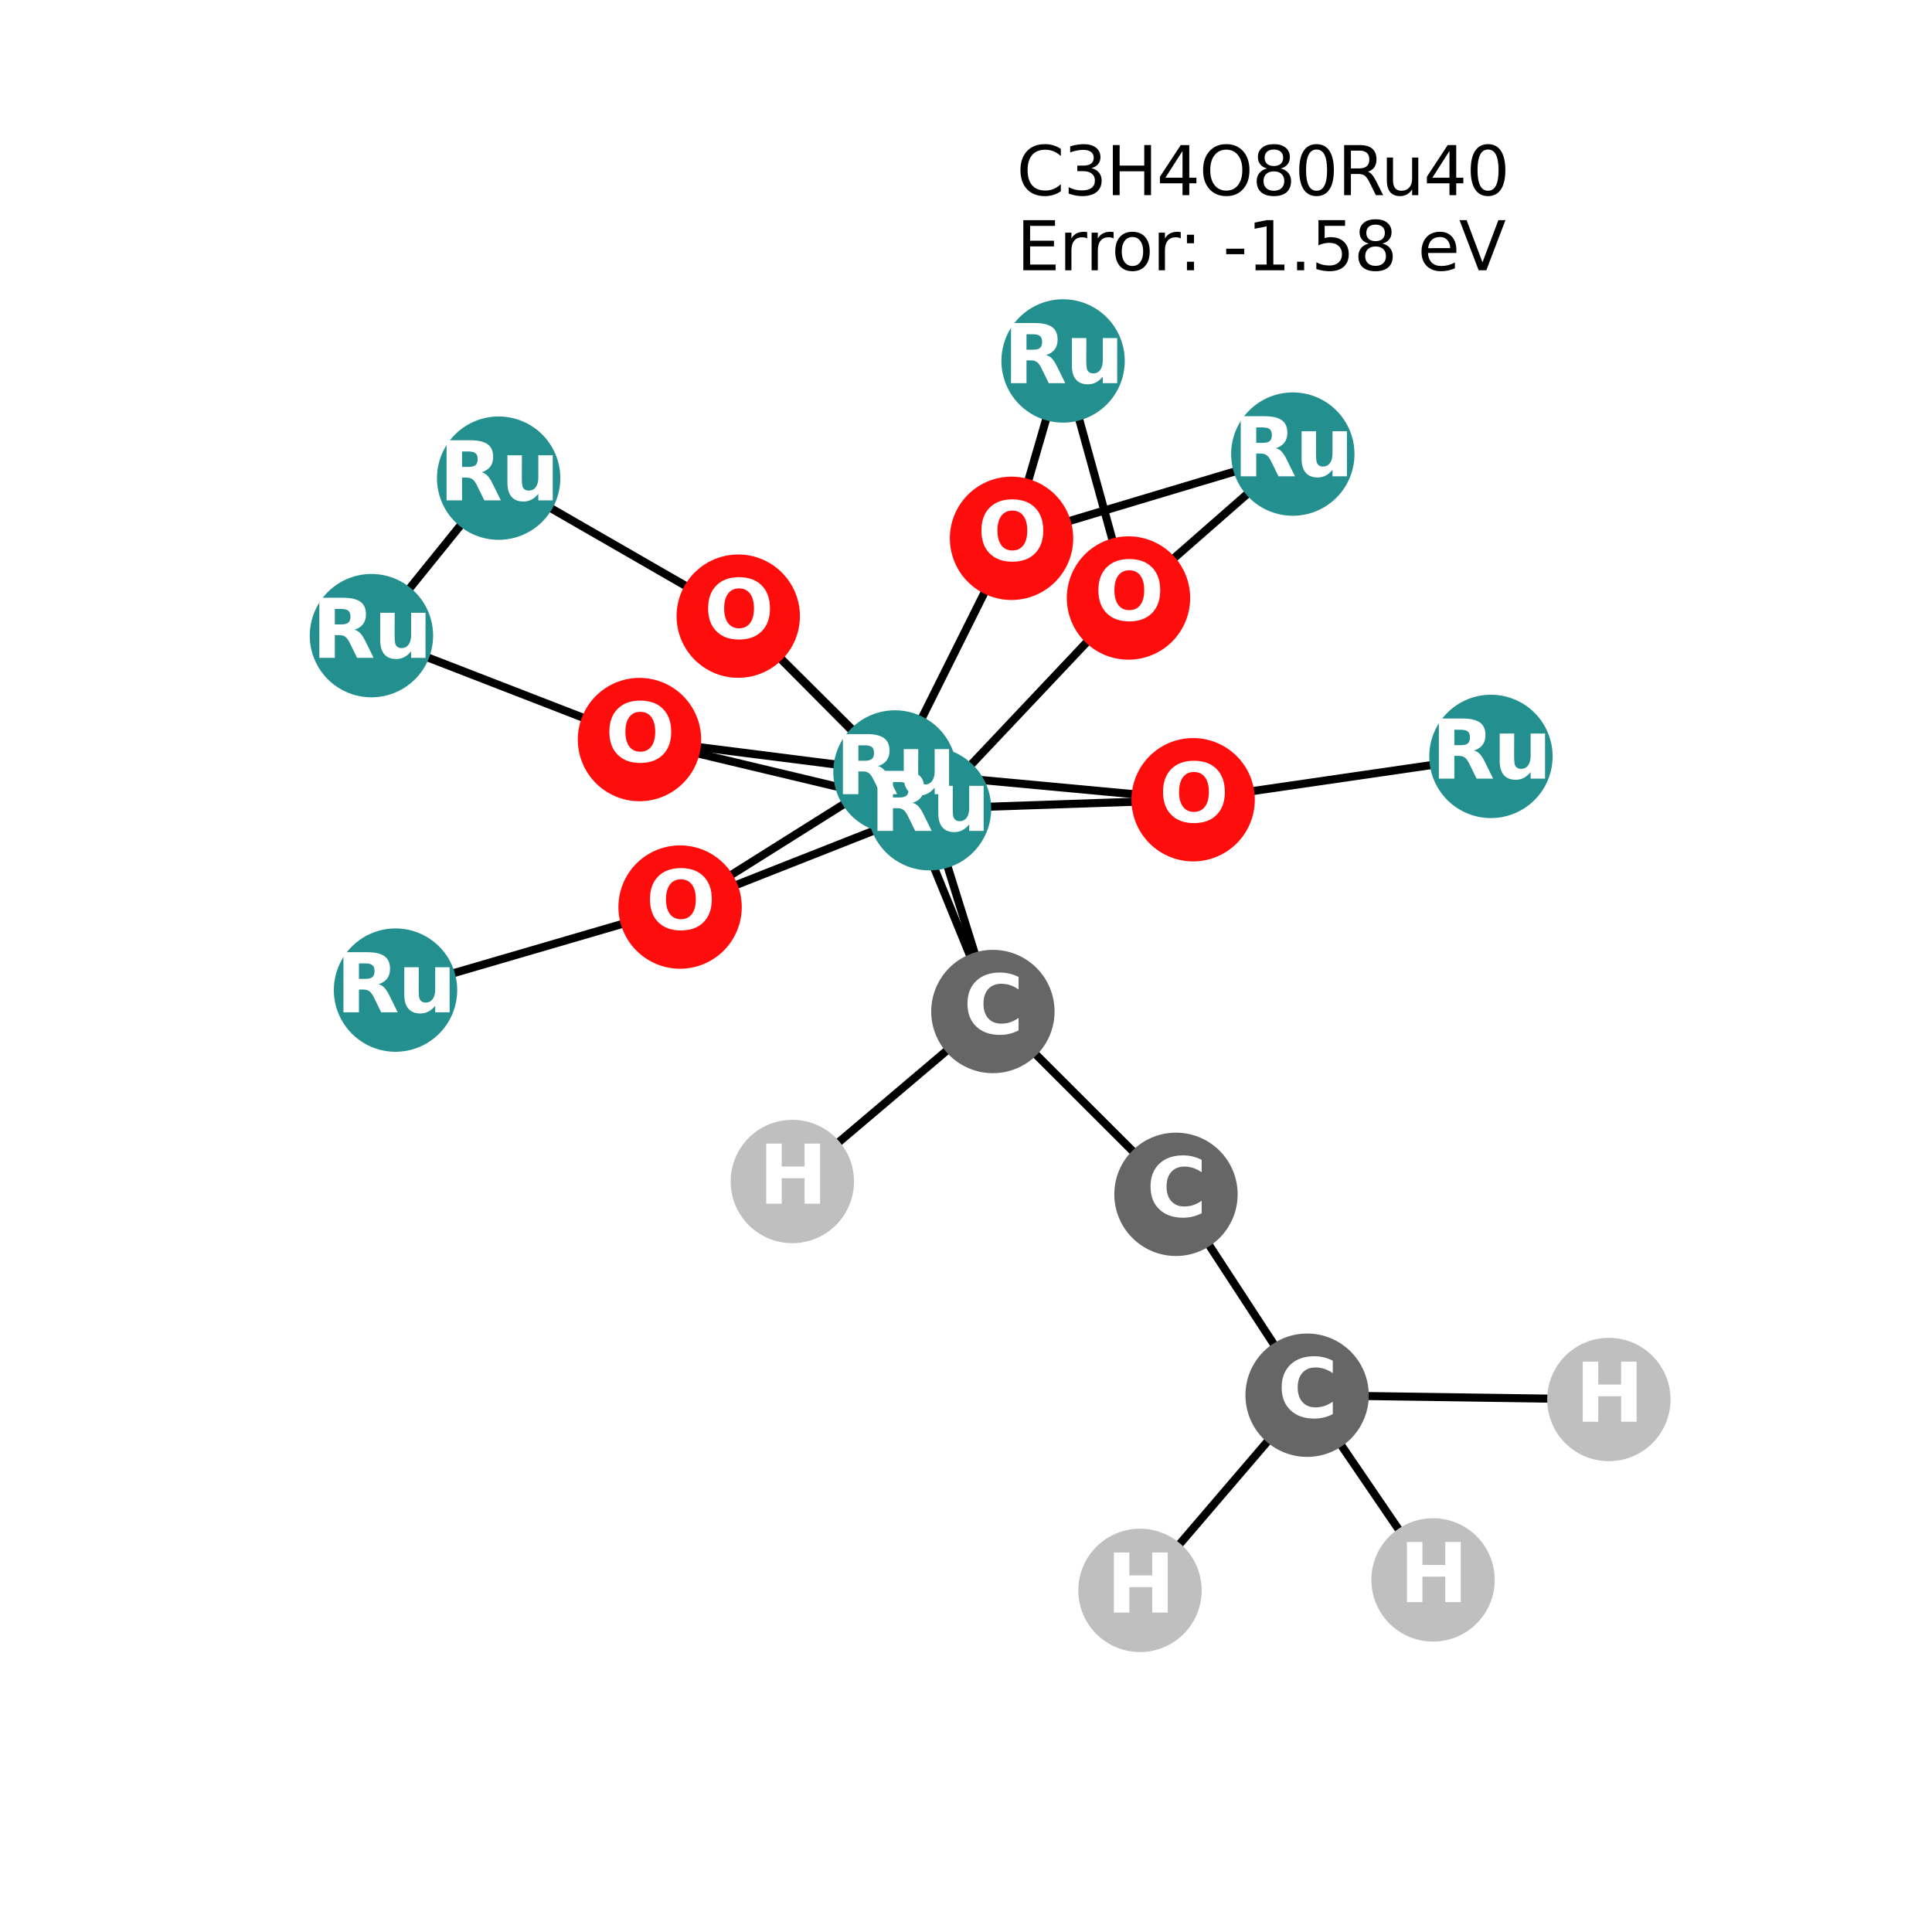 <?xml version="1.0" encoding="utf-8" standalone="no"?>
<!DOCTYPE svg PUBLIC "-//W3C//DTD SVG 1.1//EN"
  "http://www.w3.org/Graphics/SVG/1.1/DTD/svg11.dtd">
<svg xmlns:xlink="http://www.w3.org/1999/xlink" width="288pt" height="288pt" viewBox="0 0 288 288" xmlns="http://www.w3.org/2000/svg" version="1.1">
 <defs>
  <style type="text/css">*{stroke-linejoin: round; stroke-linecap: butt}</style>
 </defs>
 <g id="figure_1">
  <g id="patch_1">
   <path d="M 0 288 
L 288 288 
L 288 0 
L 0 0 
z
" style="fill: #ffffff"/>
  </g>
  <g id="axes_1">
   <g id="LineCollection_1">
    <path d="M 138.563 120.555 
L 168.222 89.145 
" clip-path="url(#p103c3290f0)" style="fill: none; stroke: #000000; stroke-width: 1.2"/>
    <path d="M 138.563 120.555 
L 177.859 119.215 
" clip-path="url(#p103c3290f0)" style="fill: none; stroke: #000000; stroke-width: 1.2"/>
    <path d="M 138.563 120.555 
L 110.049 91.848 
" clip-path="url(#p103c3290f0)" style="fill: none; stroke: #000000; stroke-width: 1.2"/>
    <path d="M 138.563 120.555 
L 101.38 135.215 
" clip-path="url(#p103c3290f0)" style="fill: none; stroke: #000000; stroke-width: 1.2"/>
    <path d="M 138.563 120.555 
L 95.327 110.245 
" clip-path="url(#p103c3290f0)" style="fill: none; stroke: #000000; stroke-width: 1.2"/>
    <path d="M 138.563 120.555 
L 148.008 150.783 
" clip-path="url(#p103c3290f0)" style="fill: none; stroke: #000000; stroke-width: 1.2"/>
    <path d="M 192.717 67.69 
L 168.222 89.145 
" clip-path="url(#p103c3290f0)" style="fill: none; stroke: #000000; stroke-width: 1.2"/>
    <path d="M 192.717 67.69 
L 150.788 80.247 
" clip-path="url(#p103c3290f0)" style="fill: none; stroke: #000000; stroke-width: 1.2"/>
    <path d="M 74.332 71.276 
L 55.369 94.754 
" clip-path="url(#p103c3290f0)" style="fill: none; stroke: #000000; stroke-width: 1.2"/>
    <path d="M 74.332 71.276 
L 110.049 91.848 
" clip-path="url(#p103c3290f0)" style="fill: none; stroke: #000000; stroke-width: 1.2"/>
    <path d="M 222.251 112.756 
L 177.859 119.215 
" clip-path="url(#p103c3290f0)" style="fill: none; stroke: #000000; stroke-width: 1.2"/>
    <path d="M 133.412 115.077 
L 177.859 119.215 
" clip-path="url(#p103c3290f0)" style="fill: none; stroke: #000000; stroke-width: 1.2"/>
    <path d="M 133.412 115.077 
L 110.049 91.848 
" clip-path="url(#p103c3290f0)" style="fill: none; stroke: #000000; stroke-width: 1.2"/>
    <path d="M 133.412 115.077 
L 150.788 80.247 
" clip-path="url(#p103c3290f0)" style="fill: none; stroke: #000000; stroke-width: 1.2"/>
    <path d="M 133.412 115.077 
L 101.38 135.215 
" clip-path="url(#p103c3290f0)" style="fill: none; stroke: #000000; stroke-width: 1.2"/>
    <path d="M 133.412 115.077 
L 95.327 110.245 
" clip-path="url(#p103c3290f0)" style="fill: none; stroke: #000000; stroke-width: 1.2"/>
    <path d="M 133.412 115.077 
L 148.008 150.783 
" clip-path="url(#p103c3290f0)" style="fill: none; stroke: #000000; stroke-width: 1.2"/>
    <path d="M 150.788 80.247 
L 158.472 53.804 
" clip-path="url(#p103c3290f0)" style="fill: none; stroke: #000000; stroke-width: 1.2"/>
    <path d="M 158.472 53.804 
L 168.222 89.145 
" clip-path="url(#p103c3290f0)" style="fill: none; stroke: #000000; stroke-width: 1.2"/>
    <path d="M 55.369 94.754 
L 95.327 110.245 
" clip-path="url(#p103c3290f0)" style="fill: none; stroke: #000000; stroke-width: 1.2"/>
    <path d="M 101.38 135.215 
L 58.959 147.592 
" clip-path="url(#p103c3290f0)" style="fill: none; stroke: #000000; stroke-width: 1.2"/>
    <path d="M 175.3 178.036 
L 148.008 150.783 
" clip-path="url(#p103c3290f0)" style="fill: none; stroke: #000000; stroke-width: 1.2"/>
    <path d="M 175.3 178.036 
L 194.849 207.982 
" clip-path="url(#p103c3290f0)" style="fill: none; stroke: #000000; stroke-width: 1.2"/>
    <path d="M 148.008 150.783 
L 118.112 176.124 
" clip-path="url(#p103c3290f0)" style="fill: none; stroke: #000000; stroke-width: 1.2"/>
    <path d="M 194.849 207.982 
L 169.935 237.076 
" clip-path="url(#p103c3290f0)" style="fill: none; stroke: #000000; stroke-width: 1.2"/>
    <path d="M 194.849 207.982 
L 213.621 235.513 
" clip-path="url(#p103c3290f0)" style="fill: none; stroke: #000000; stroke-width: 1.2"/>
    <path d="M 194.849 207.982 
L 239.831 208.624 
" clip-path="url(#p103c3290f0)" style="fill: none; stroke: #000000; stroke-width: 1.2"/>
   </g>
   <g id="PathCollection_1">
    <defs>
     <path id="C0_0_04487d688e" d="M 0 8.944 
C 2.372 8.944 4.647 8.002 6.325 6.325 
C 8.002 4.647 8.944 2.372 8.944 -0 
C 8.944 -2.372 8.002 -4.647 6.325 -6.325 
C 4.647 -8.002 2.372 -8.944 0 -8.944 
C -2.372 -8.944 -4.647 -8.002 -6.325 -6.325 
C -8.002 -4.647 -8.944 -2.372 -8.944 0 
C -8.944 2.372 -8.002 4.647 -6.325 6.325 
C -4.647 8.002 -2.372 8.944 0 8.944 
z
"/>
    </defs>
    <g clip-path="url(#p103c3290f0)">
     <use xlink:href="#C0_0_04487d688e" x="138.563" y="120.555" style="fill: #248f8f; stroke: #248f8f; stroke-width: 0.5"/>
    </g>
    <g clip-path="url(#p103c3290f0)">
     <use xlink:href="#C0_0_04487d688e" x="192.717" y="67.69" style="fill: #248f8f; stroke: #248f8f; stroke-width: 0.5"/>
    </g>
    <g clip-path="url(#p103c3290f0)">
     <use xlink:href="#C0_0_04487d688e" x="74.332" y="71.276" style="fill: #248f8f; stroke: #248f8f; stroke-width: 0.5"/>
    </g>
    <g clip-path="url(#p103c3290f0)">
     <use xlink:href="#C0_0_04487d688e" x="222.251" y="112.756" style="fill: #248f8f; stroke: #248f8f; stroke-width: 0.5"/>
    </g>
    <g clip-path="url(#p103c3290f0)">
     <use xlink:href="#C0_0_04487d688e" x="133.412" y="115.077" style="fill: #248f8f; stroke: #248f8f; stroke-width: 0.5"/>
    </g>
    <g clip-path="url(#p103c3290f0)">
     <use xlink:href="#C0_0_04487d688e" x="150.788" y="80.247" style="fill: #ff0d0d; stroke: #ff0d0d; stroke-width: 0.5"/>
    </g>
    <g clip-path="url(#p103c3290f0)">
     <use xlink:href="#C0_0_04487d688e" x="158.472" y="53.804" style="fill: #248f8f; stroke: #248f8f; stroke-width: 0.5"/>
    </g>
    <g clip-path="url(#p103c3290f0)">
     <use xlink:href="#C0_0_04487d688e" x="55.369" y="94.754" style="fill: #248f8f; stroke: #248f8f; stroke-width: 0.5"/>
    </g>
    <g clip-path="url(#p103c3290f0)">
     <use xlink:href="#C0_0_04487d688e" x="101.38" y="135.215" style="fill: #ff0d0d; stroke: #ff0d0d; stroke-width: 0.5"/>
    </g>
    <g clip-path="url(#p103c3290f0)">
     <use xlink:href="#C0_0_04487d688e" x="95.327" y="110.245" style="fill: #ff0d0d; stroke: #ff0d0d; stroke-width: 0.5"/>
    </g>
    <g clip-path="url(#p103c3290f0)">
     <use xlink:href="#C0_0_04487d688e" x="58.959" y="147.592" style="fill: #248f8f; stroke: #248f8f; stroke-width: 0.5"/>
    </g>
    <g clip-path="url(#p103c3290f0)">
     <use xlink:href="#C0_0_04487d688e" x="110.049" y="91.848" style="fill: #ff0d0d; stroke: #ff0d0d; stroke-width: 0.5"/>
    </g>
    <g clip-path="url(#p103c3290f0)">
     <use xlink:href="#C0_0_04487d688e" x="168.222" y="89.145" style="fill: #ff0d0d; stroke: #ff0d0d; stroke-width: 0.5"/>
    </g>
    <g clip-path="url(#p103c3290f0)">
     <use xlink:href="#C0_0_04487d688e" x="177.859" y="119.215" style="fill: #ff0d0d; stroke: #ff0d0d; stroke-width: 0.5"/>
    </g>
    <g clip-path="url(#p103c3290f0)">
     <use xlink:href="#C0_0_04487d688e" x="175.3" y="178.036" style="fill: #666666; stroke: #666666; stroke-width: 0.5"/>
    </g>
    <g clip-path="url(#p103c3290f0)">
     <use xlink:href="#C0_0_04487d688e" x="148.008" y="150.783" style="fill: #666666; stroke: #666666; stroke-width: 0.5"/>
    </g>
    <g clip-path="url(#p103c3290f0)">
     <use xlink:href="#C0_0_04487d688e" x="194.849" y="207.982" style="fill: #666666; stroke: #666666; stroke-width: 0.5"/>
    </g>
    <g clip-path="url(#p103c3290f0)">
     <use xlink:href="#C0_0_04487d688e" x="118.112" y="176.124" style="fill: #bfbfbf; stroke: #bfbfbf; stroke-width: 0.5"/>
    </g>
    <g clip-path="url(#p103c3290f0)">
     <use xlink:href="#C0_0_04487d688e" x="169.935" y="237.076" style="fill: #bfbfbf; stroke: #bfbfbf; stroke-width: 0.5"/>
    </g>
    <g clip-path="url(#p103c3290f0)">
     <use xlink:href="#C0_0_04487d688e" x="213.621" y="235.513" style="fill: #bfbfbf; stroke: #bfbfbf; stroke-width: 0.5"/>
    </g>
    <g clip-path="url(#p103c3290f0)">
     <use xlink:href="#C0_0_04487d688e" x="239.831" y="208.624" style="fill: #bfbfbf; stroke: #bfbfbf; stroke-width: 0.5"/>
    </g>
   </g>
   <g id="text_1">
    <g clip-path="url(#p103c3290f0)">
     <!-- Ru -->
     <g style="fill: #ffffff" transform="translate(129.672 123.866) scale(0.12 -0.12)">
      <defs>
       <path id="DejaVuSans-Bold-52" d="M 2297 2597 
Q 2675 2597 2839 2737 
Q 3003 2878 3003 3200 
Q 3003 3519 2839 3656 
Q 2675 3794 2297 3794 
L 1791 3794 
L 1791 2597 
L 2297 2597 
z
M 1791 1766 
L 1791 0 
L 588 0 
L 588 4666 
L 2425 4666 
Q 3347 4666 3776 4356 
Q 4206 4047 4206 3378 
Q 4206 2916 3982 2619 
Q 3759 2322 3309 2181 
Q 3556 2125 3751 1926 
Q 3947 1728 4147 1325 
L 4800 0 
L 3519 0 
L 2950 1159 
Q 2778 1509 2601 1637 
Q 2425 1766 2131 1766 
L 1791 1766 
z
" transform="scale(0.016)"/>
       <path id="DejaVuSans-Bold-75" d="M 500 1363 
L 500 3500 
L 1625 3500 
L 1625 3150 
Q 1625 2866 1622 2436 
Q 1619 2006 1619 1863 
Q 1619 1441 1641 1255 
Q 1663 1069 1716 984 
Q 1784 875 1895 815 
Q 2006 756 2150 756 
Q 2500 756 2700 1025 
Q 2900 1294 2900 1772 
L 2900 3500 
L 4019 3500 
L 4019 0 
L 2900 0 
L 2900 506 
Q 2647 200 2364 54 
Q 2081 -91 1741 -91 
Q 1134 -91 817 281 
Q 500 653 500 1363 
z
" transform="scale(0.016)"/>
      </defs>
      <use xlink:href="#DejaVuSans-Bold-52"/>
      <use xlink:href="#DejaVuSans-Bold-75" transform="translate(77.002 0)"/>
     </g>
    </g>
   </g>
   <g id="text_2">
    <g clip-path="url(#p103c3290f0)">
     <!-- Ru -->
     <g style="fill: #ffffff" transform="translate(183.826 71.001) scale(0.12 -0.12)">
      <use xlink:href="#DejaVuSans-Bold-52"/>
      <use xlink:href="#DejaVuSans-Bold-75" transform="translate(77.002 0)"/>
     </g>
    </g>
   </g>
   <g id="text_3">
    <g clip-path="url(#p103c3290f0)">
     <!-- Ru -->
     <g style="fill: #ffffff" transform="translate(65.44 74.587) scale(0.12 -0.12)">
      <use xlink:href="#DejaVuSans-Bold-52"/>
      <use xlink:href="#DejaVuSans-Bold-75" transform="translate(77.002 0)"/>
     </g>
    </g>
   </g>
   <g id="text_4">
    <g clip-path="url(#p103c3290f0)">
     <!-- Ru -->
     <g style="fill: #ffffff" transform="translate(213.359 116.067) scale(0.12 -0.12)">
      <use xlink:href="#DejaVuSans-Bold-52"/>
      <use xlink:href="#DejaVuSans-Bold-75" transform="translate(77.002 0)"/>
     </g>
    </g>
   </g>
   <g id="text_5">
    <g clip-path="url(#p103c3290f0)">
     <!-- Ru -->
     <g style="fill: #ffffff" transform="translate(124.521 118.388) scale(0.12 -0.12)">
      <use xlink:href="#DejaVuSans-Bold-52"/>
      <use xlink:href="#DejaVuSans-Bold-75" transform="translate(77.002 0)"/>
     </g>
    </g>
   </g>
   <g id="text_6">
    <g clip-path="url(#p103c3290f0)">
     <!-- O -->
     <g style="fill: #ffffff" transform="translate(145.687 83.558) scale(0.12 -0.12)">
      <defs>
       <path id="DejaVuSans-Bold-4f" d="M 2719 3878 
Q 2169 3878 1866 3472 
Q 1563 3066 1563 2328 
Q 1563 1594 1866 1187 
Q 2169 781 2719 781 
Q 3272 781 3575 1187 
Q 3878 1594 3878 2328 
Q 3878 3066 3575 3472 
Q 3272 3878 2719 3878 
z
M 2719 4750 
Q 3844 4750 4481 4106 
Q 5119 3463 5119 2328 
Q 5119 1197 4481 553 
Q 3844 -91 2719 -91 
Q 1597 -91 958 553 
Q 319 1197 319 2328 
Q 319 3463 958 4106 
Q 1597 4750 2719 4750 
z
" transform="scale(0.016)"/>
      </defs>
      <use xlink:href="#DejaVuSans-Bold-4f"/>
     </g>
    </g>
   </g>
   <g id="text_7">
    <g clip-path="url(#p103c3290f0)">
     <!-- Ru -->
     <g style="fill: #ffffff" transform="translate(149.58 57.115) scale(0.12 -0.12)">
      <use xlink:href="#DejaVuSans-Bold-52"/>
      <use xlink:href="#DejaVuSans-Bold-75" transform="translate(77.002 0)"/>
     </g>
    </g>
   </g>
   <g id="text_8">
    <g clip-path="url(#p103c3290f0)">
     <!-- Ru -->
     <g style="fill: #ffffff" transform="translate(46.477 98.065) scale(0.12 -0.12)">
      <use xlink:href="#DejaVuSans-Bold-52"/>
      <use xlink:href="#DejaVuSans-Bold-75" transform="translate(77.002 0)"/>
     </g>
    </g>
   </g>
   <g id="text_9">
    <g clip-path="url(#p103c3290f0)">
     <!-- O -->
     <g style="fill: #ffffff" transform="translate(96.279 138.526) scale(0.12 -0.12)">
      <use xlink:href="#DejaVuSans-Bold-4f"/>
     </g>
    </g>
   </g>
   <g id="text_10">
    <g clip-path="url(#p103c3290f0)">
     <!-- O -->
     <g style="fill: #ffffff" transform="translate(90.226 113.556) scale(0.12 -0.12)">
      <use xlink:href="#DejaVuSans-Bold-4f"/>
     </g>
    </g>
   </g>
   <g id="text_11">
    <g clip-path="url(#p103c3290f0)">
     <!-- Ru -->
     <g style="fill: #ffffff" transform="translate(50.067 150.903) scale(0.12 -0.12)">
      <use xlink:href="#DejaVuSans-Bold-52"/>
      <use xlink:href="#DejaVuSans-Bold-75" transform="translate(77.002 0)"/>
     </g>
    </g>
   </g>
   <g id="text_12">
    <g clip-path="url(#p103c3290f0)">
     <!-- O -->
     <g style="fill: #ffffff" transform="translate(104.948 95.16) scale(0.12 -0.12)">
      <use xlink:href="#DejaVuSans-Bold-4f"/>
     </g>
    </g>
   </g>
   <g id="text_13">
    <g clip-path="url(#p103c3290f0)">
     <!-- O -->
     <g style="fill: #ffffff" transform="translate(163.121 92.456) scale(0.12 -0.12)">
      <use xlink:href="#DejaVuSans-Bold-4f"/>
     </g>
    </g>
   </g>
   <g id="text_14">
    <g clip-path="url(#p103c3290f0)">
     <!-- O -->
     <g style="fill: #ffffff" transform="translate(172.758 122.526) scale(0.12 -0.12)">
      <use xlink:href="#DejaVuSans-Bold-4f"/>
     </g>
    </g>
   </g>
   <g id="text_15">
    <g clip-path="url(#p103c3290f0)">
     <!-- C -->
     <g style="fill: #ffffff" transform="translate(170.896 181.348) scale(0.12 -0.12)">
      <defs>
       <path id="DejaVuSans-Bold-43" d="M 4288 256 
Q 3956 84 3597 -3 
Q 3238 -91 2847 -91 
Q 1681 -91 1000 561 
Q 319 1213 319 2328 
Q 319 3447 1000 4098 
Q 1681 4750 2847 4750 
Q 3238 4750 3597 4662 
Q 3956 4575 4288 4403 
L 4288 3438 
Q 3953 3666 3628 3772 
Q 3303 3878 2944 3878 
Q 2300 3878 1931 3465 
Q 1563 3053 1563 2328 
Q 1563 1606 1931 1193 
Q 2300 781 2944 781 
Q 3303 781 3628 887 
Q 3953 994 4288 1222 
L 4288 256 
z
" transform="scale(0.016)"/>
      </defs>
      <use xlink:href="#DejaVuSans-Bold-43"/>
     </g>
    </g>
   </g>
   <g id="text_16">
    <g clip-path="url(#p103c3290f0)">
     <!-- C -->
     <g style="fill: #ffffff" transform="translate(143.605 154.094) scale(0.12 -0.12)">
      <use xlink:href="#DejaVuSans-Bold-43"/>
     </g>
    </g>
   </g>
   <g id="text_17">
    <g clip-path="url(#p103c3290f0)">
     <!-- C -->
     <g style="fill: #ffffff" transform="translate(190.445 211.293) scale(0.12 -0.12)">
      <use xlink:href="#DejaVuSans-Bold-43"/>
     </g>
    </g>
   </g>
   <g id="text_18">
    <g clip-path="url(#p103c3290f0)">
     <!-- H -->
     <g style="fill: #ffffff" transform="translate(113.09 179.435) scale(0.12 -0.12)">
      <defs>
       <path id="DejaVuSans-Bold-48" d="M 588 4666 
L 1791 4666 
L 1791 2888 
L 3566 2888 
L 3566 4666 
L 4769 4666 
L 4769 0 
L 3566 0 
L 3566 1978 
L 1791 1978 
L 1791 0 
L 588 0 
L 588 4666 
z
" transform="scale(0.016)"/>
      </defs>
      <use xlink:href="#DejaVuSans-Bold-48"/>
     </g>
    </g>
   </g>
   <g id="text_19">
    <g clip-path="url(#p103c3290f0)">
     <!-- H -->
     <g style="fill: #ffffff" transform="translate(164.914 240.388) scale(0.12 -0.12)">
      <use xlink:href="#DejaVuSans-Bold-48"/>
     </g>
    </g>
   </g>
   <g id="text_20">
    <g clip-path="url(#p103c3290f0)">
     <!-- H -->
     <g style="fill: #ffffff" transform="translate(208.6 238.824) scale(0.12 -0.12)">
      <use xlink:href="#DejaVuSans-Bold-48"/>
     </g>
    </g>
   </g>
   <g id="text_21">
    <g clip-path="url(#p103c3290f0)">
     <!-- H -->
     <g style="fill: #ffffff" transform="translate(234.81 211.935) scale(0.12 -0.12)">
      <use xlink:href="#DejaVuSans-Bold-48"/>
     </g>
    </g>
   </g>
   <g id="text_22">
    <!-- C3H4O80Ru40 -->
    <g transform="translate(151.542 29.089) scale(0.1 -0.1)">
     <defs>
      <path id="DejaVuSans-43" d="M 4122 4306 
L 4122 3641 
Q 3803 3938 3442 4084 
Q 3081 4231 2675 4231 
Q 1875 4231 1450 3742 
Q 1025 3253 1025 2328 
Q 1025 1406 1450 917 
Q 1875 428 2675 428 
Q 3081 428 3442 575 
Q 3803 722 4122 1019 
L 4122 359 
Q 3791 134 3420 21 
Q 3050 -91 2638 -91 
Q 1578 -91 968 557 
Q 359 1206 359 2328 
Q 359 3453 968 4101 
Q 1578 4750 2638 4750 
Q 3056 4750 3426 4639 
Q 3797 4528 4122 4306 
z
" transform="scale(0.016)"/>
      <path id="DejaVuSans-33" d="M 2597 2516 
Q 3050 2419 3304 2112 
Q 3559 1806 3559 1356 
Q 3559 666 3084 287 
Q 2609 -91 1734 -91 
Q 1441 -91 1130 -33 
Q 819 25 488 141 
L 488 750 
Q 750 597 1062 519 
Q 1375 441 1716 441 
Q 2309 441 2620 675 
Q 2931 909 2931 1356 
Q 2931 1769 2642 2001 
Q 2353 2234 1838 2234 
L 1294 2234 
L 1294 2753 
L 1863 2753 
Q 2328 2753 2575 2939 
Q 2822 3125 2822 3475 
Q 2822 3834 2567 4026 
Q 2313 4219 1838 4219 
Q 1578 4219 1281 4162 
Q 984 4106 628 3988 
L 628 4550 
Q 988 4650 1302 4700 
Q 1616 4750 1894 4750 
Q 2613 4750 3031 4423 
Q 3450 4097 3450 3541 
Q 3450 3153 3228 2886 
Q 3006 2619 2597 2516 
z
" transform="scale(0.016)"/>
      <path id="DejaVuSans-48" d="M 628 4666 
L 1259 4666 
L 1259 2753 
L 3553 2753 
L 3553 4666 
L 4184 4666 
L 4184 0 
L 3553 0 
L 3553 2222 
L 1259 2222 
L 1259 0 
L 628 0 
L 628 4666 
z
" transform="scale(0.016)"/>
      <path id="DejaVuSans-34" d="M 2419 4116 
L 825 1625 
L 2419 1625 
L 2419 4116 
z
M 2253 4666 
L 3047 4666 
L 3047 1625 
L 3713 1625 
L 3713 1100 
L 3047 1100 
L 3047 0 
L 2419 0 
L 2419 1100 
L 313 1100 
L 313 1709 
L 2253 4666 
z
" transform="scale(0.016)"/>
      <path id="DejaVuSans-4f" d="M 2522 4238 
Q 1834 4238 1429 3725 
Q 1025 3213 1025 2328 
Q 1025 1447 1429 934 
Q 1834 422 2522 422 
Q 3209 422 3611 934 
Q 4013 1447 4013 2328 
Q 4013 3213 3611 3725 
Q 3209 4238 2522 4238 
z
M 2522 4750 
Q 3503 4750 4090 4092 
Q 4678 3434 4678 2328 
Q 4678 1225 4090 567 
Q 3503 -91 2522 -91 
Q 1538 -91 948 565 
Q 359 1222 359 2328 
Q 359 3434 948 4092 
Q 1538 4750 2522 4750 
z
" transform="scale(0.016)"/>
      <path id="DejaVuSans-38" d="M 2034 2216 
Q 1584 2216 1326 1975 
Q 1069 1734 1069 1313 
Q 1069 891 1326 650 
Q 1584 409 2034 409 
Q 2484 409 2743 651 
Q 3003 894 3003 1313 
Q 3003 1734 2745 1975 
Q 2488 2216 2034 2216 
z
M 1403 2484 
Q 997 2584 770 2862 
Q 544 3141 544 3541 
Q 544 4100 942 4425 
Q 1341 4750 2034 4750 
Q 2731 4750 3128 4425 
Q 3525 4100 3525 3541 
Q 3525 3141 3298 2862 
Q 3072 2584 2669 2484 
Q 3125 2378 3379 2068 
Q 3634 1759 3634 1313 
Q 3634 634 3220 271 
Q 2806 -91 2034 -91 
Q 1263 -91 848 271 
Q 434 634 434 1313 
Q 434 1759 690 2068 
Q 947 2378 1403 2484 
z
M 1172 3481 
Q 1172 3119 1398 2916 
Q 1625 2713 2034 2713 
Q 2441 2713 2670 2916 
Q 2900 3119 2900 3481 
Q 2900 3844 2670 4047 
Q 2441 4250 2034 4250 
Q 1625 4250 1398 4047 
Q 1172 3844 1172 3481 
z
" transform="scale(0.016)"/>
      <path id="DejaVuSans-30" d="M 2034 4250 
Q 1547 4250 1301 3770 
Q 1056 3291 1056 2328 
Q 1056 1369 1301 889 
Q 1547 409 2034 409 
Q 2525 409 2770 889 
Q 3016 1369 3016 2328 
Q 3016 3291 2770 3770 
Q 2525 4250 2034 4250 
z
M 2034 4750 
Q 2819 4750 3233 4129 
Q 3647 3509 3647 2328 
Q 3647 1150 3233 529 
Q 2819 -91 2034 -91 
Q 1250 -91 836 529 
Q 422 1150 422 2328 
Q 422 3509 836 4129 
Q 1250 4750 2034 4750 
z
" transform="scale(0.016)"/>
      <path id="DejaVuSans-52" d="M 2841 2188 
Q 3044 2119 3236 1894 
Q 3428 1669 3622 1275 
L 4263 0 
L 3584 0 
L 2988 1197 
Q 2756 1666 2539 1819 
Q 2322 1972 1947 1972 
L 1259 1972 
L 1259 0 
L 628 0 
L 628 4666 
L 2053 4666 
Q 2853 4666 3247 4331 
Q 3641 3997 3641 3322 
Q 3641 2881 3436 2590 
Q 3231 2300 2841 2188 
z
M 1259 4147 
L 1259 2491 
L 2053 2491 
Q 2509 2491 2742 2702 
Q 2975 2913 2975 3322 
Q 2975 3731 2742 3939 
Q 2509 4147 2053 4147 
L 1259 4147 
z
" transform="scale(0.016)"/>
      <path id="DejaVuSans-75" d="M 544 1381 
L 544 3500 
L 1119 3500 
L 1119 1403 
Q 1119 906 1312 657 
Q 1506 409 1894 409 
Q 2359 409 2629 706 
Q 2900 1003 2900 1516 
L 2900 3500 
L 3475 3500 
L 3475 0 
L 2900 0 
L 2900 538 
Q 2691 219 2414 64 
Q 2138 -91 1772 -91 
Q 1169 -91 856 284 
Q 544 659 544 1381 
z
M 1991 3584 
L 1991 3584 
z
" transform="scale(0.016)"/>
     </defs>
     <use xlink:href="#DejaVuSans-43"/>
     <use xlink:href="#DejaVuSans-33" transform="translate(69.824 0)"/>
     <use xlink:href="#DejaVuSans-48" transform="translate(133.447 0)"/>
     <use xlink:href="#DejaVuSans-34" transform="translate(208.643 0)"/>
     <use xlink:href="#DejaVuSans-4f" transform="translate(272.266 0)"/>
     <use xlink:href="#DejaVuSans-38" transform="translate(350.977 0)"/>
     <use xlink:href="#DejaVuSans-30" transform="translate(414.6 0)"/>
     <use xlink:href="#DejaVuSans-52" transform="translate(478.223 0)"/>
     <use xlink:href="#DejaVuSans-75" transform="translate(543.205 0)"/>
     <use xlink:href="#DejaVuSans-34" transform="translate(606.584 0)"/>
     <use xlink:href="#DejaVuSans-30" transform="translate(670.207 0)"/>
    </g>
    <!-- Error: -1.58 eV -->
    <g transform="translate(151.542 40.286) scale(0.1 -0.1)">
     <defs>
      <path id="DejaVuSans-45" d="M 628 4666 
L 3578 4666 
L 3578 4134 
L 1259 4134 
L 1259 2753 
L 3481 2753 
L 3481 2222 
L 1259 2222 
L 1259 531 
L 3634 531 
L 3634 0 
L 628 0 
L 628 4666 
z
" transform="scale(0.016)"/>
      <path id="DejaVuSans-72" d="M 2631 2963 
Q 2534 3019 2420 3045 
Q 2306 3072 2169 3072 
Q 1681 3072 1420 2755 
Q 1159 2438 1159 1844 
L 1159 0 
L 581 0 
L 581 3500 
L 1159 3500 
L 1159 2956 
Q 1341 3275 1631 3429 
Q 1922 3584 2338 3584 
Q 2397 3584 2469 3576 
Q 2541 3569 2628 3553 
L 2631 2963 
z
" transform="scale(0.016)"/>
      <path id="DejaVuSans-6f" d="M 1959 3097 
Q 1497 3097 1228 2736 
Q 959 2375 959 1747 
Q 959 1119 1226 758 
Q 1494 397 1959 397 
Q 2419 397 2687 759 
Q 2956 1122 2956 1747 
Q 2956 2369 2687 2733 
Q 2419 3097 1959 3097 
z
M 1959 3584 
Q 2709 3584 3137 3096 
Q 3566 2609 3566 1747 
Q 3566 888 3137 398 
Q 2709 -91 1959 -91 
Q 1206 -91 779 398 
Q 353 888 353 1747 
Q 353 2609 779 3096 
Q 1206 3584 1959 3584 
z
" transform="scale(0.016)"/>
      <path id="DejaVuSans-3a" d="M 750 794 
L 1409 794 
L 1409 0 
L 750 0 
L 750 794 
z
M 750 3309 
L 1409 3309 
L 1409 2516 
L 750 2516 
L 750 3309 
z
" transform="scale(0.016)"/>
      <path id="DejaVuSans-20" transform="scale(0.016)"/>
      <path id="DejaVuSans-2d" d="M 313 2009 
L 1997 2009 
L 1997 1497 
L 313 1497 
L 313 2009 
z
" transform="scale(0.016)"/>
      <path id="DejaVuSans-31" d="M 794 531 
L 1825 531 
L 1825 4091 
L 703 3866 
L 703 4441 
L 1819 4666 
L 2450 4666 
L 2450 531 
L 3481 531 
L 3481 0 
L 794 0 
L 794 531 
z
" transform="scale(0.016)"/>
      <path id="DejaVuSans-2e" d="M 684 794 
L 1344 794 
L 1344 0 
L 684 0 
L 684 794 
z
" transform="scale(0.016)"/>
      <path id="DejaVuSans-35" d="M 691 4666 
L 3169 4666 
L 3169 4134 
L 1269 4134 
L 1269 2991 
Q 1406 3038 1543 3061 
Q 1681 3084 1819 3084 
Q 2600 3084 3056 2656 
Q 3513 2228 3513 1497 
Q 3513 744 3044 326 
Q 2575 -91 1722 -91 
Q 1428 -91 1123 -41 
Q 819 9 494 109 
L 494 744 
Q 775 591 1075 516 
Q 1375 441 1709 441 
Q 2250 441 2565 725 
Q 2881 1009 2881 1497 
Q 2881 1984 2565 2268 
Q 2250 2553 1709 2553 
Q 1456 2553 1204 2497 
Q 953 2441 691 2322 
L 691 4666 
z
" transform="scale(0.016)"/>
      <path id="DejaVuSans-65" d="M 3597 1894 
L 3597 1613 
L 953 1613 
Q 991 1019 1311 708 
Q 1631 397 2203 397 
Q 2534 397 2845 478 
Q 3156 559 3463 722 
L 3463 178 
Q 3153 47 2828 -22 
Q 2503 -91 2169 -91 
Q 1331 -91 842 396 
Q 353 884 353 1716 
Q 353 2575 817 3079 
Q 1281 3584 2069 3584 
Q 2775 3584 3186 3129 
Q 3597 2675 3597 1894 
z
M 3022 2063 
Q 3016 2534 2758 2815 
Q 2500 3097 2075 3097 
Q 1594 3097 1305 2825 
Q 1016 2553 972 2059 
L 3022 2063 
z
" transform="scale(0.016)"/>
      <path id="DejaVuSans-56" d="M 1831 0 
L 50 4666 
L 709 4666 
L 2188 738 
L 3669 4666 
L 4325 4666 
L 2547 0 
L 1831 0 
z
" transform="scale(0.016)"/>
     </defs>
     <use xlink:href="#DejaVuSans-45"/>
     <use xlink:href="#DejaVuSans-72" transform="translate(63.184 0)"/>
     <use xlink:href="#DejaVuSans-72" transform="translate(102.547 0)"/>
     <use xlink:href="#DejaVuSans-6f" transform="translate(141.41 0)"/>
     <use xlink:href="#DejaVuSans-72" transform="translate(202.592 0)"/>
     <use xlink:href="#DejaVuSans-3a" transform="translate(241.955 0)"/>
     <use xlink:href="#DejaVuSans-20" transform="translate(275.646 0)"/>
     <use xlink:href="#DejaVuSans-2d" transform="translate(307.434 0)"/>
     <use xlink:href="#DejaVuSans-31" transform="translate(343.518 0)"/>
     <use xlink:href="#DejaVuSans-2e" transform="translate(407.141 0)"/>
     <use xlink:href="#DejaVuSans-35" transform="translate(438.928 0)"/>
     <use xlink:href="#DejaVuSans-38" transform="translate(502.551 0)"/>
     <use xlink:href="#DejaVuSans-20" transform="translate(566.174 0)"/>
     <use xlink:href="#DejaVuSans-65" transform="translate(597.961 0)"/>
     <use xlink:href="#DejaVuSans-56" transform="translate(659.484 0)"/>
    </g>
   </g>
  </g>
 </g>
 <defs>
  <clipPath id="p103c3290f0">
   <rect x="36" y="34.56" width="223.2" height="221.76"/>
  </clipPath>
 </defs>
</svg>
